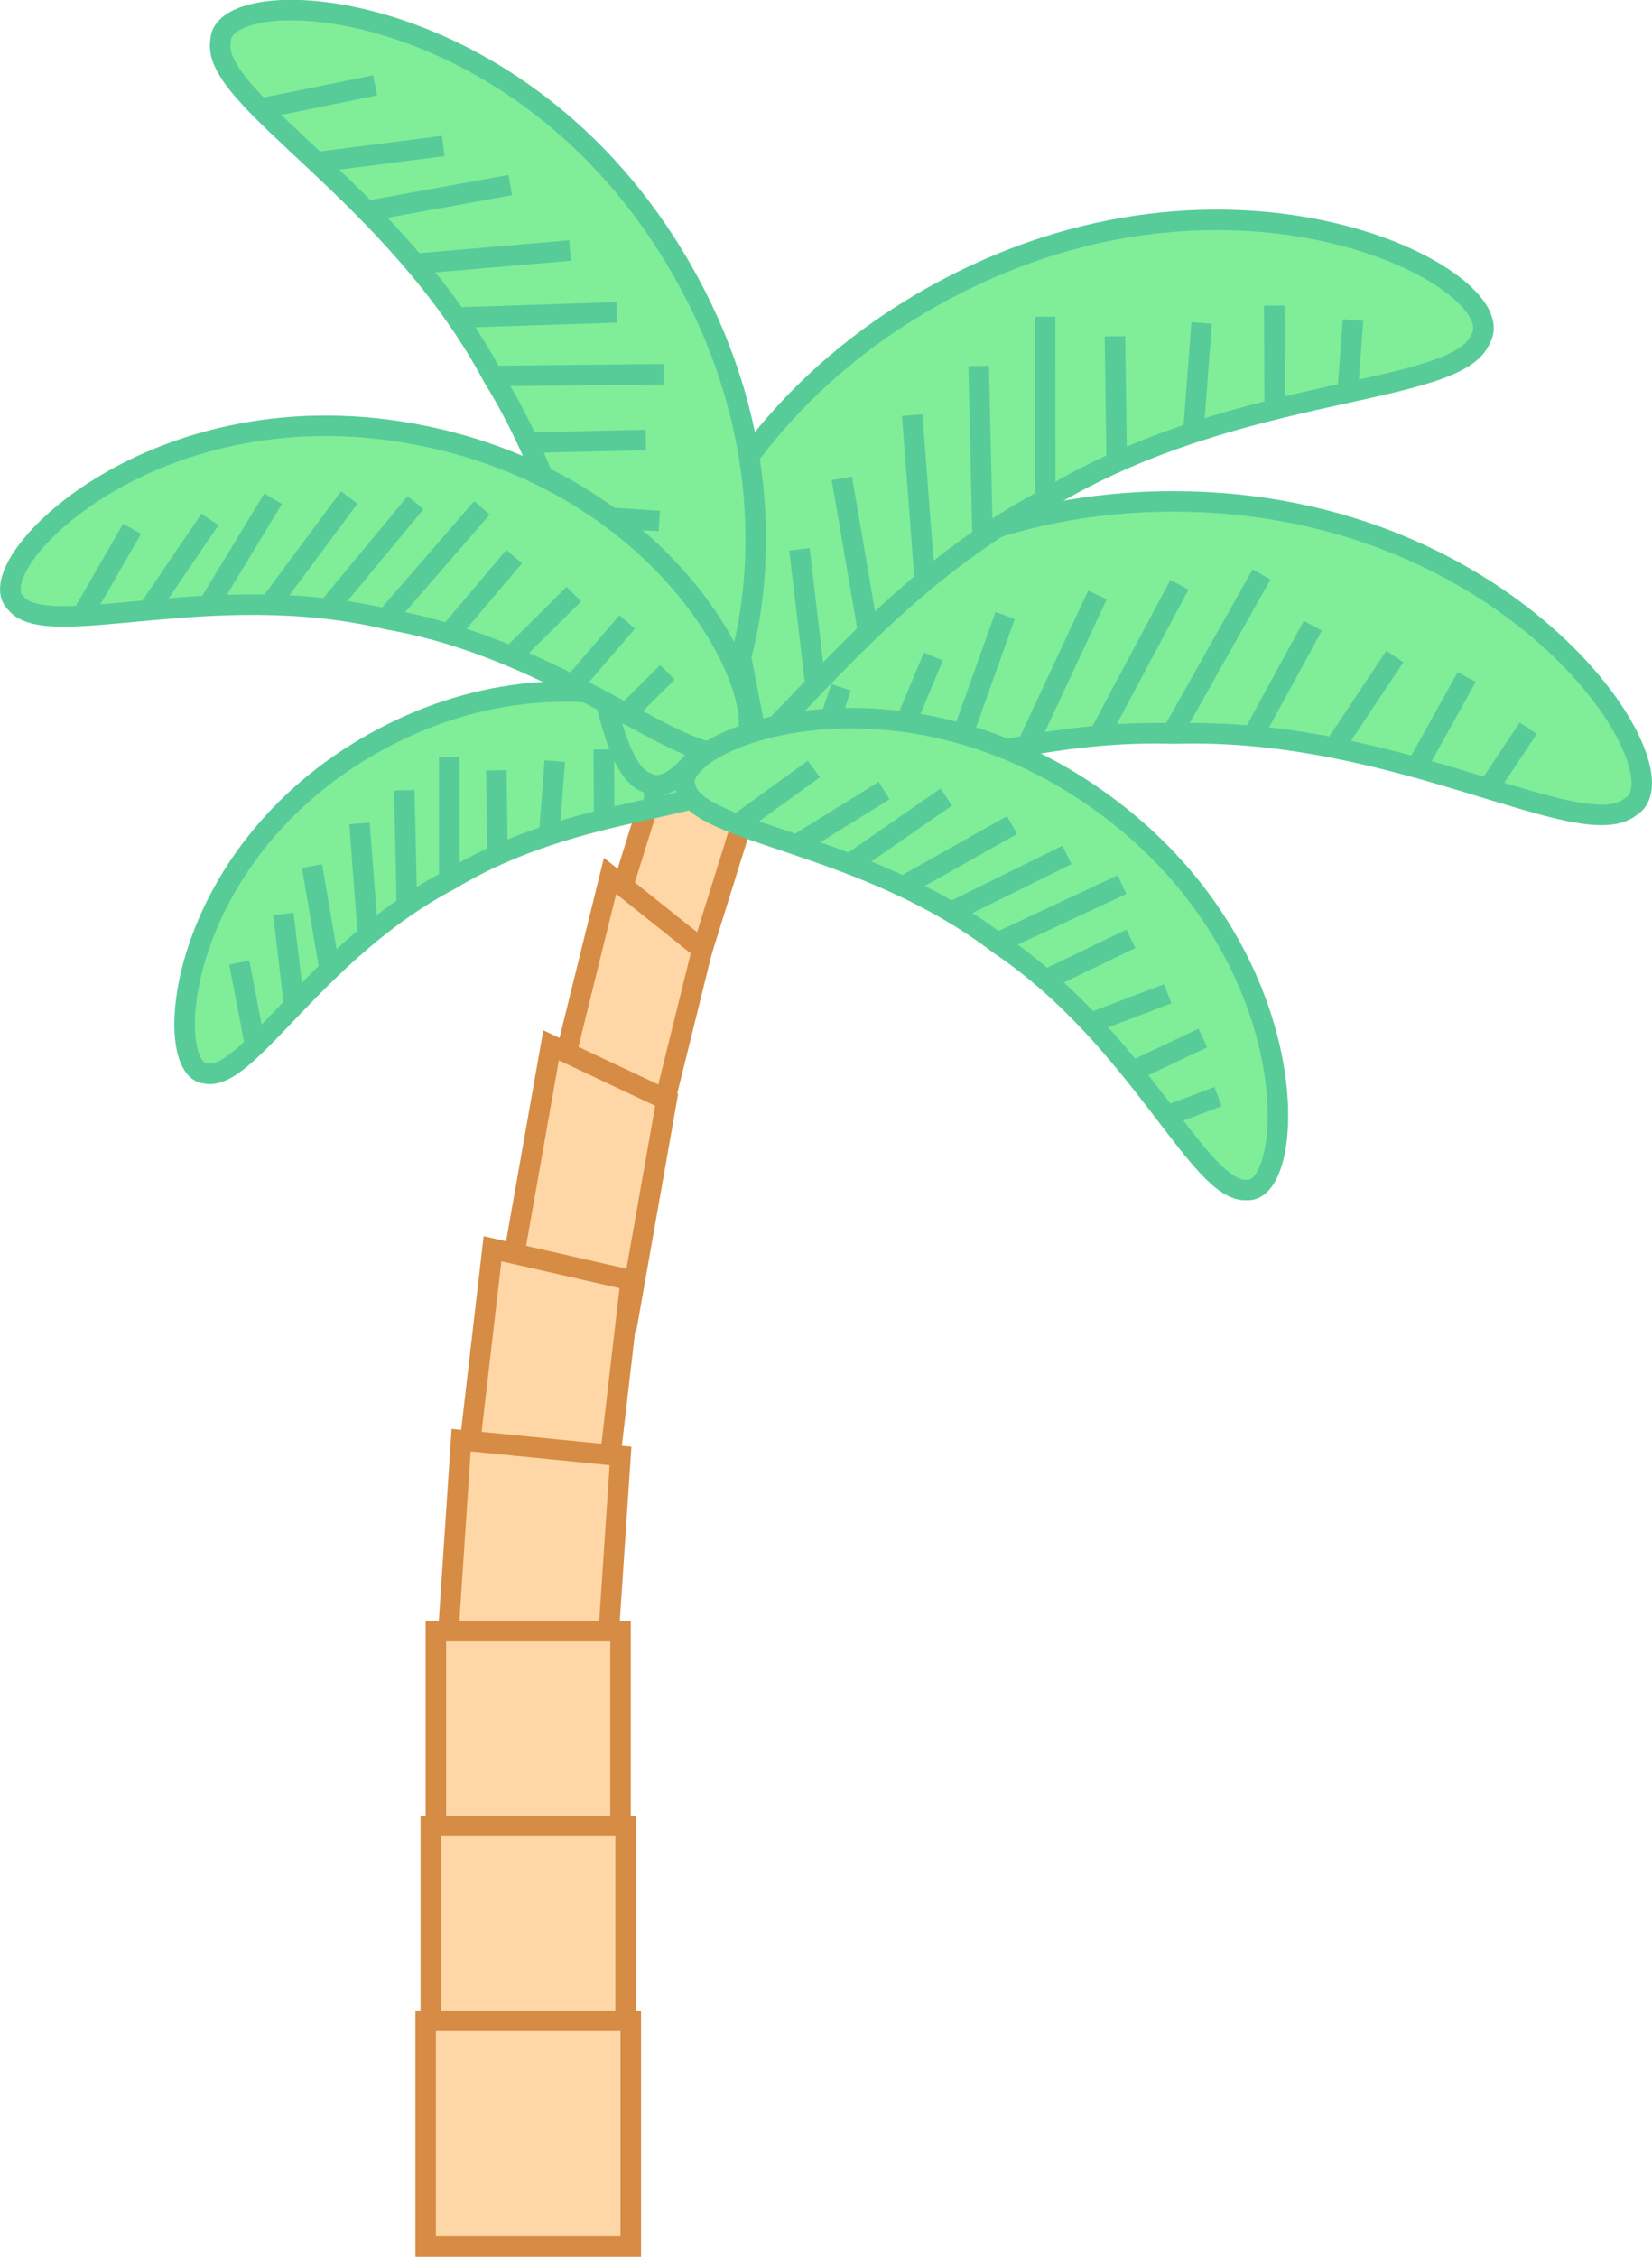 <svg xmlns="http://www.w3.org/2000/svg" viewBox="0 0 161.07 220"><defs><style>.cls-1{fill:#ffd6a5;stroke:#d68c45;}.cls-1,.cls-3{stroke-miterlimit:10;stroke-width:2px;}.cls-2{fill:#80ed99;}.cls-3{fill:none;stroke:#57cc99;}</style></defs><g id="Layer_2" data-name="Layer 2"><g id="background-beach"><g id="background--palm--right"><polygon class="cls-1" points="59.47 90.46 66.45 99.08 72.47 79.79 65.48 71.16 59.47 90.46"/><polygon class="cls-1" points="54.47 105.69 63.45 112.87 68.47 92.56 59.48 85.38 54.47 105.69"/><polygon class="cls-1" points="50 123.03 61.27 128.35 65 107.22 53.73 101.9 50 123.03"/><polygon class="cls-1" points="45.5 143.45 58.98 146.51 61.5 124.8 48.02 121.73 45.5 143.45"/><polygon class="cls-1" points="43.5 162.32 59.04 163.85 60.5 141.93 44.96 140.39 43.5 162.32"/><rect class="cls-1" x="42.5" y="159" width="18" height="22" transform="translate(103 340) rotate(180)"/><rect class="cls-1" x="42" y="178" width="19" height="22" transform="translate(103 378) rotate(180)"/><rect class="cls-1" x="41.5" y="197" width="20" height="22" transform="translate(103 416) rotate(180)"/><path class="cls-2" d="M70,78.63c4.74,4,22.69-7.81,44.5-7.12,21.81-.69,39.76,11.07,44.5,7.12,5.61-3.32-11.14-29.68-44.5-29.75S64.39,75.31,70,78.63Z"/><path class="cls-3" d="M70,78.63c4.74,4,22.69-7.81,44.5-7.12,21.81-.69,39.76,11.07,44.5,7.12,5.61-3.32-11.14-29.68-44.5-29.75S64.39,75.31,70,78.63Z"/><line class="cls-3" x1="143" y1="66" x2="138" y2="75"/><line class="cls-3" x1="136" y1="64" x2="130" y2="73"/><line class="cls-3" x1="128" y1="61" x2="122" y2="72"/><line class="cls-3" x1="123" y1="56" x2="114" y2="72"/><line class="cls-3" x1="115" y1="57" x2="107" y2="72"/><line class="cls-3" x1="107" y1="58" x2="100" y2="73"/><line class="cls-3" x1="98" y1="60" x2="93" y2="74"/><line class="cls-3" x1="91" y1="64" x2="86" y2="76"/><line class="cls-3" x1="82" y1="67" x2="78" y2="79"/><line class="cls-3" x1="149" y1="71" x2="145" y2="77"/><path class="cls-2" d="M66.81,76.59c6.07,1.13,16-17.93,35.29-28,18.68-11.3,40.09-9.85,42.28-15.62,3.25-5.65-24.27-20.4-53.37-4.1S60.3,76.45,66.81,76.59Z"/><path class="cls-3" d="M66.81,76.59c6.07,1.13,16-17.93,35.29-28,18.68-11.3,40.09-9.85,42.28-15.62,3.25-5.65-24.27-20.4-53.37-4.1S60.3,76.45,66.81,76.59Z"/><line class="cls-3" x1="124.24" y1="29.79" x2="124.29" y2="40.08"/><line class="cls-3" x1="117.16" y1="31.48" x2="116.34" y2="42.26"/><line class="cls-3" x1="108.71" y1="32.79" x2="108.88" y2="45.31"/><line class="cls-3" x1="101.9" y1="30.88" x2="101.91" y2="49.24"/><line class="cls-3" x1="95.42" y1="35.68" x2="95.81" y2="52.67"/><line class="cls-3" x1="88.94" y1="40.47" x2="90.2" y2="56.98"/><line class="cls-3" x1="82.08" y1="46.63" x2="84.59" y2="61.28"/><line class="cls-3" x1="77.94" y1="53.55" x2="79.47" y2="66.46"/><line class="cls-3" x1="71.57" y1="60.57" x2="73.97" y2="72.99"/><line class="cls-3" x1="131.92" y1="31.2" x2="131.38" y2="38.39"/><path class="cls-2" d="M20.12,104.65c4.09.76,10.76-12.1,23.81-18.91C56.53,78.11,71,79.09,72.46,75.19c2.2-3.8-16.38-13.76-36-2.76S15.72,104.55,20.12,104.65Z"/><path class="cls-3" d="M20.12,104.65c4.09.76,10.76-12.1,23.81-18.91C56.53,78.11,71,79.09,72.46,75.19c2.2-3.8-16.38-13.76-36-2.76S15.72,104.55,20.12,104.65Z"/><line class="cls-3" x1="58.87" y1="73.06" x2="58.91" y2="80.01"/><line class="cls-3" x1="54.09" y1="74.2" x2="53.54" y2="81.48"/><line class="cls-3" x1="48.39" y1="75.09" x2="48.51" y2="83.54"/><line class="cls-3" x1="43.8" y1="73.8" x2="43.8" y2="86.19"/><line class="cls-3" x1="39.42" y1="77.04" x2="39.68" y2="88.51"/><line class="cls-3" x1="35.05" y1="80.27" x2="35.9" y2="91.41"/><line class="cls-3" x1="30.42" y1="84.43" x2="32.11" y2="94.32"/><line class="cls-3" x1="27.63" y1="89.1" x2="28.66" y2="97.81"/><line class="cls-3" x1="23.33" y1="93.84" x2="24.94" y2="102.22"/><line class="cls-3" x1="64.05" y1="74.02" x2="63.69" y2="78.87"/><path class="cls-2" d="M21.5,4c-1,5.7,17,14.78,26.61,32.83,10.77,17.4,9.62,37.49,15,39.49,5.32,3,18.9-22.95,3.34-50.09S21.58-2.1,21.5,4Z"/><path class="cls-3" d="M21.5,4c-1,5.7,17,14.78,26.61,32.83,10.77,17.4,9.62,37.49,15,39.49,5.32,3,18.9-22.95,3.34-50.09S21.58-2.1,21.5,4Z"/><line class="cls-3" x1="65.93" y1="57.41" x2="56.28" y2="57.56"/><line class="cls-3" x1="64.28" y1="50.79" x2="54.16" y2="50.13"/><line class="cls-3" x1="62.97" y1="42.89" x2="51.23" y2="43.16"/><line class="cls-3" x1="64.7" y1="36.48" x2="47.48" y2="36.66"/><line class="cls-3" x1="60.14" y1="30.45" x2="44.21" y2="30.97"/><line class="cls-3" x1="55.58" y1="24.42" x2="40.12" y2="25.75"/><line class="cls-3" x1="49.75" y1="18.04" x2="36.03" y2="20.53"/><line class="cls-3" x1="43.22" y1="14.23" x2="31.13" y2="15.78"/><line class="cls-3" x1="36.57" y1="8.32" x2="24.95" y2="10.68"/><line class="cls-3" x1="64.68" y1="64.63" x2="57.93" y2="64.19"/><path class="cls-2" d="M1.54,58.78c3.09,3.88,19.15-2.49,36.24,1.59,17.31,3,29.56,15.16,33.94,12.81,5-1.71-4-25.21-30.28-30.66S-2.34,55.25,1.54,58.78Z"/><path class="cls-3" d="M1.54,58.78c3.09,3.88,19.15-2.49,36.24,1.59,17.31,3,29.56,15.16,33.94,12.81,5-1.71-4-25.21-30.28-30.66S-2.34,55.25,1.54,58.78Z"/><line class="cls-3" x1="61.15" y1="60.63" x2="55.75" y2="66.92"/><line class="cls-3" x1="55.95" y1="57.92" x2="49.76" y2="64.05"/><line class="cls-3" x1="50.13" y1="54.26" x2="43.62" y2="61.96"/><line class="cls-3" x1="46.99" y1="49.51" x2="37.31" y2="60.67"/><line class="cls-3" x1="40.52" y1="49" x2="31.79" y2="59.54"/><line class="cls-3" x1="34.05" y1="48.5" x2="26.11" y2="59.19"/><line class="cls-3" x1="26.63" y1="48.62" x2="20.42" y2="58.85"/><line class="cls-3" x1="20.47" y1="50.64" x2="14.58" y2="59.29"/><line class="cls-3" x1="12.88" y1="51.55" x2="7.79" y2="60.37"/><line class="cls-3" x1="65.07" y1="65.54" x2="60.94" y2="69.63"/><path class="cls-2" d="M66.86,76.82C68,81.33,84.24,82,97.34,92c13.7,9.18,19.56,24.31,24.21,24,4.9.43,6.21-23.14-14.25-37.86S64.88,72.31,66.86,76.82Z"/><path class="cls-3" d="M66.86,76.82C68,81.33,84.24,82,97.34,92c13.7,9.18,19.56,24.31,24.21,24,4.9.43,6.21-23.14-14.25-37.86S64.88,72.31,66.86,76.82Z"/><line class="cls-3" x1="117.28" y1="101.19" x2="110.24" y2="104.52"/><line class="cls-3" x1="113.85" y1="96.88" x2="106.21" y2="99.77"/><line class="cls-3" x1="110.26" y1="91.52" x2="101.73" y2="95.63"/><line class="cls-3" x1="109.39" y1="86.24" x2="96.81" y2="92.11"/><line class="cls-3" x1="104.03" y1="83.34" x2="92.51" y2="89.03"/><line class="cls-3" x1="98.67" y1="80.43" x2="87.77" y2="86.57"/><line class="cls-3" x1="92.26" y1="77.7" x2="83.03" y2="84.1"/><line class="cls-3" x1="86.2" y1="77.07" x2="77.85" y2="82.25"/><line class="cls-3" x1="79.35" y1="74.96" x2="71.61" y2="80.57"/><line class="cls-3" x1="118.76" y1="106.9" x2="113.66" y2="108.83"/></g></g></g></svg>